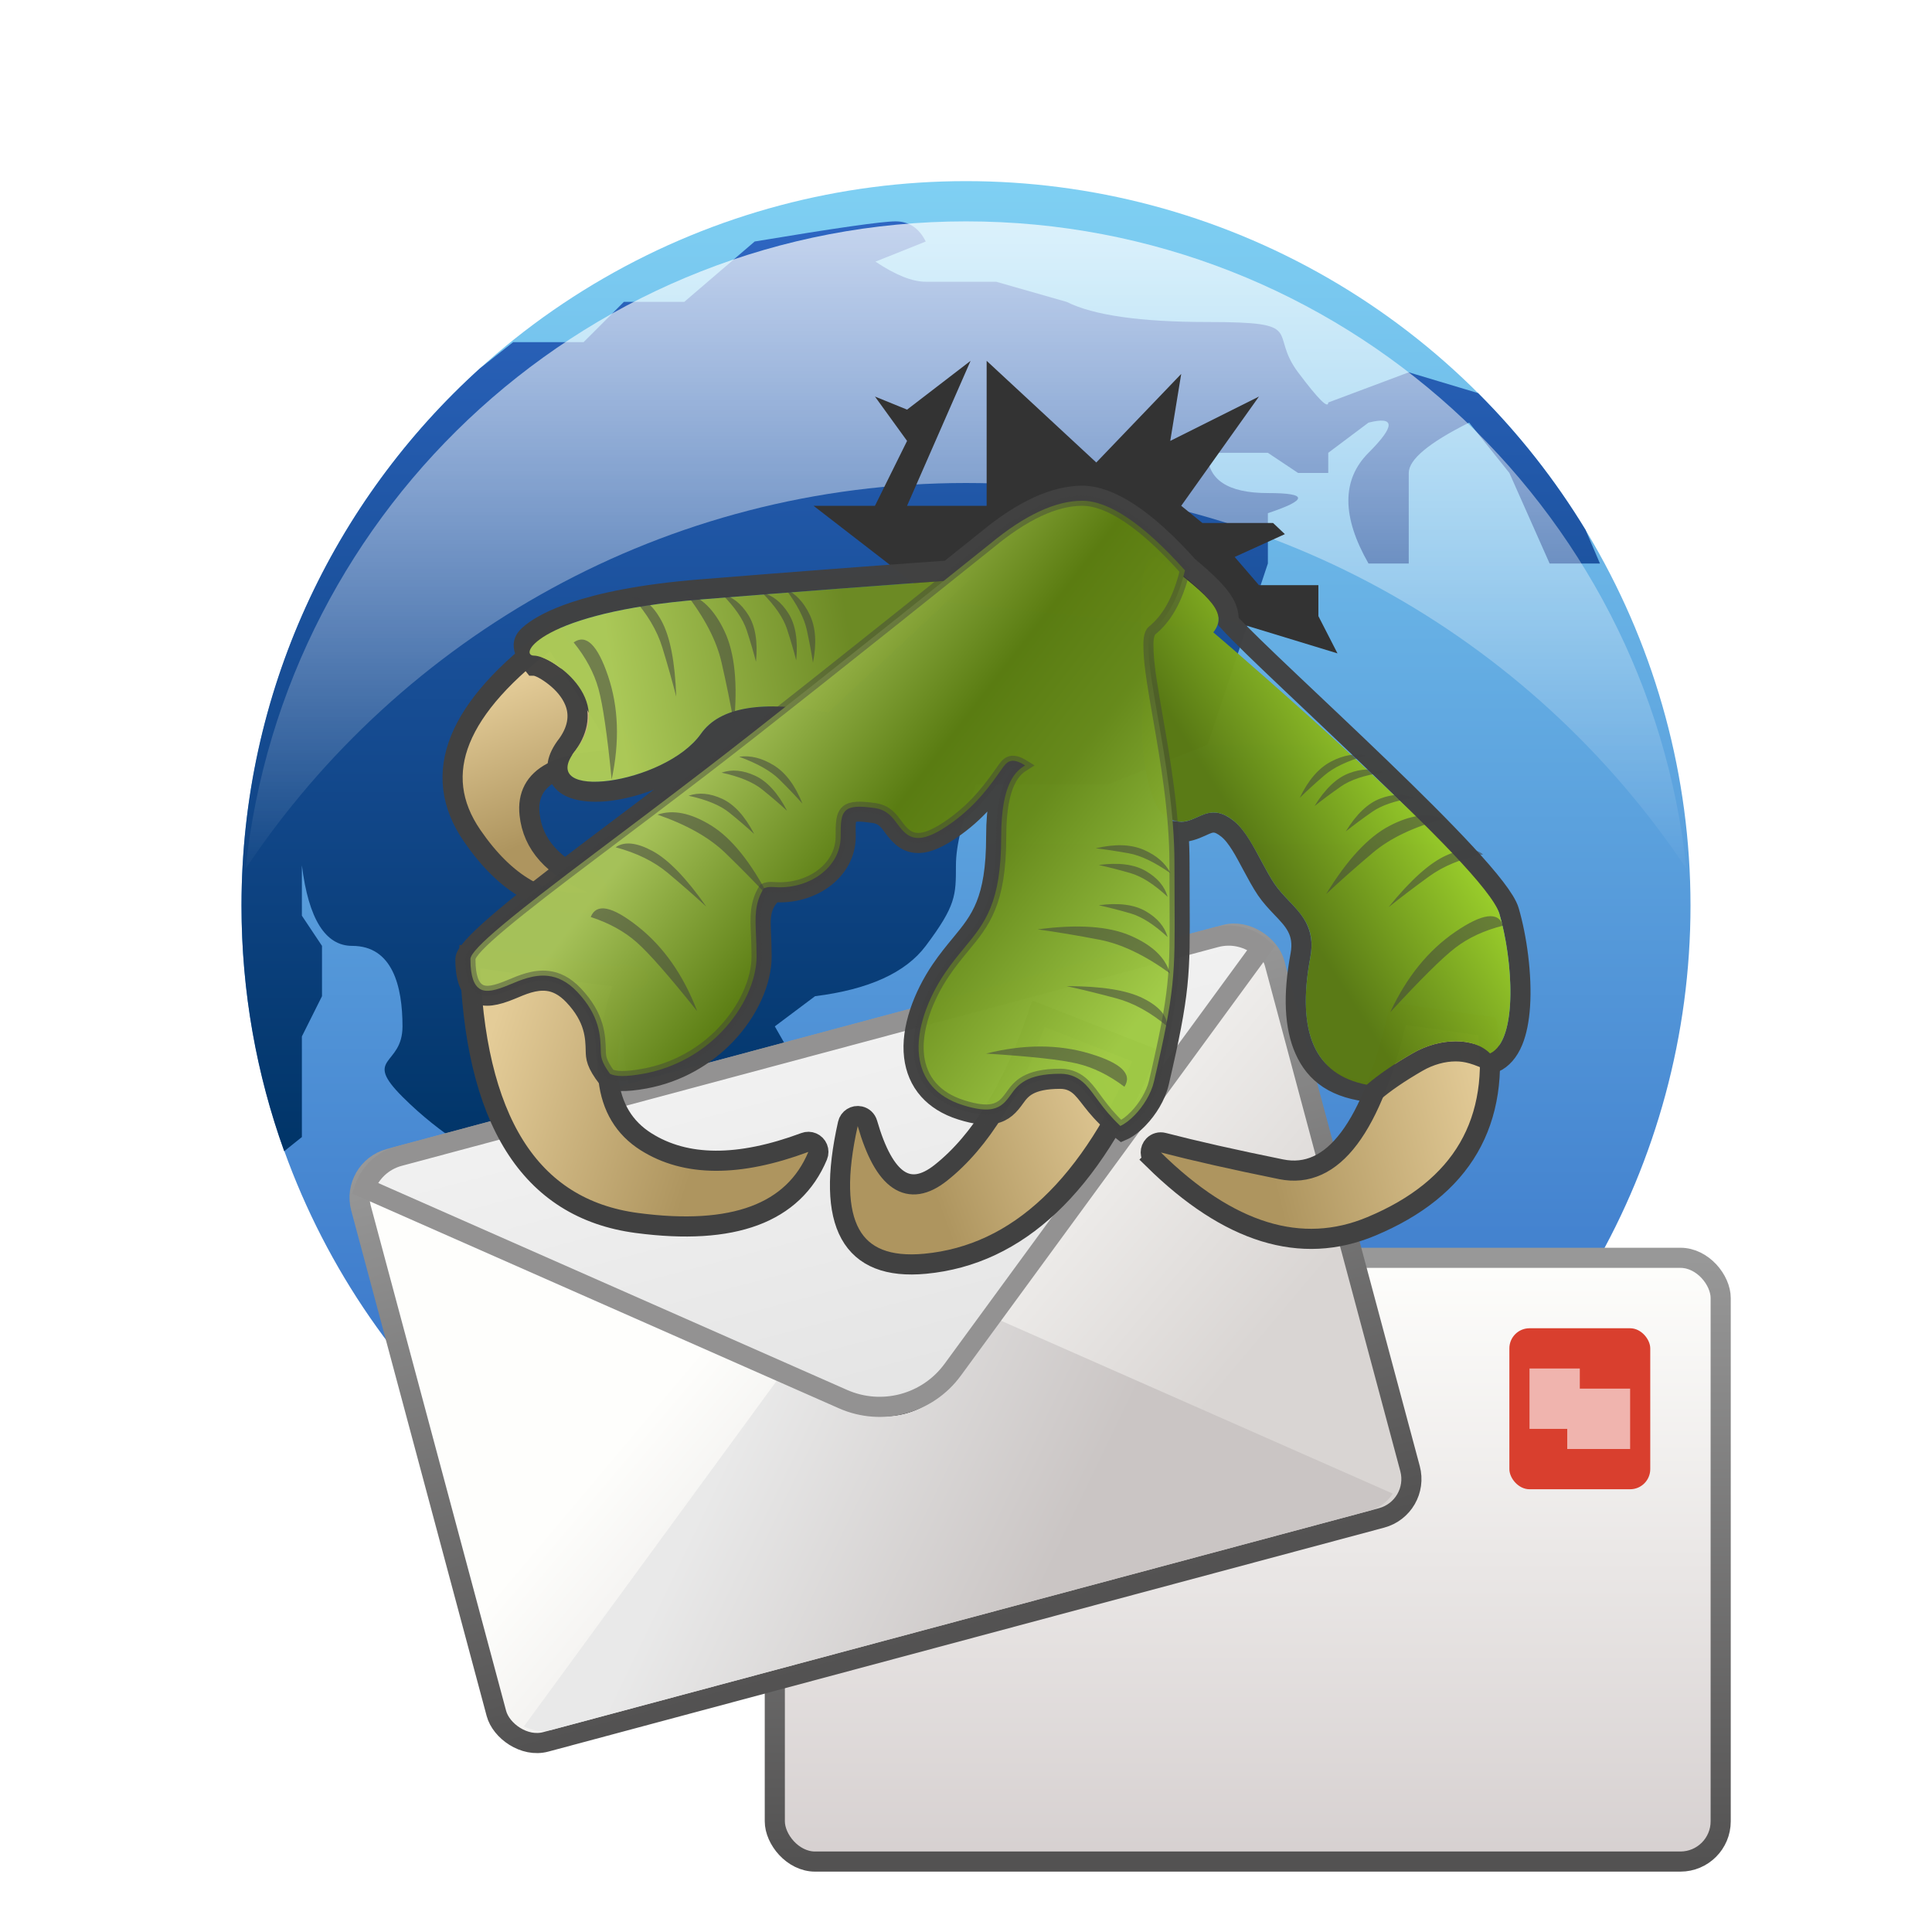 <?xml version="1.0" encoding="UTF-8"?>
<svg width="96px" height="96px" viewBox="0 0 96 96" version="1.1" xmlns="http://www.w3.org/2000/svg" xmlns:xlink="http://www.w3.org/1999/xlink">
    <!-- Generator: Sketch 62 (91390) - https://sketch.com -->
    <title>claws-mail_claws-mail</title>
    <desc>Created with Sketch.</desc>
    <defs>
        <filter x="-16.4%" y="-14.5%" width="134.2%" height="130.1%" filterUnits="objectBoundingBox" id="filter-1">
            <feOffset dx="0" dy="2" in="SourceAlpha" result="shadowOffsetOuter1"></feOffset>
            <feGaussianBlur stdDeviation="2" in="shadowOffsetOuter1" result="shadowBlurOuter1"></feGaussianBlur>
            <feComposite in="shadowBlurOuter1" in2="SourceAlpha" operator="out" result="shadowBlurOuter1"></feComposite>
            <feColorMatrix values="0 0 0 0 0   0 0 0 0 0   0 0 0 0 0  0 0 0 0.2 0" type="matrix" in="shadowBlurOuter1" result="shadowMatrixOuter1"></feColorMatrix>
            <feMerge>
                <feMergeNode in="shadowMatrixOuter1"></feMergeNode>
                <feMergeNode in="SourceGraphic"></feMergeNode>
            </feMerge>
        </filter>
        <linearGradient x1="50%" y1="0%" x2="50%" y2="100%" id="linearGradient-2">
            <stop stop-color="#7FD0F3" offset="0%"></stop>
            <stop stop-color="#2E66C2" offset="100%"></stop>
        </linearGradient>
        <linearGradient x1="50%" y1="0%" x2="50%" y2="100%" id="linearGradient-3">
            <stop stop-color="#2E66C2" offset="0%"></stop>
            <stop stop-color="#003467" offset="100%"></stop>
        </linearGradient>
        <linearGradient x1="50%" y1="0%" x2="50%" y2="100%" id="linearGradient-4">
            <stop stop-color="#FFFFFF" offset="0%"></stop>
            <stop stop-color="#FFFFFF" stop-opacity="0.028" offset="100%"></stop>
        </linearGradient>
        <linearGradient x1="50%" y1="0%" x2="50%" y2="100%" id="linearGradient-5">
            <stop stop-color="#FEFEFC" offset="0%"></stop>
            <stop stop-color="#D6D0D0" offset="100%"></stop>
        </linearGradient>
        <linearGradient x1="50%" y1="0%" x2="50%" y2="100%" id="linearGradient-6">
            <stop stop-color="#989898" offset="0%"></stop>
            <stop stop-color="#535252" offset="100%"></stop>
        </linearGradient>
        <linearGradient x1="43.021%" y1="30.128%" x2="85.971%" y2="69.872%" id="linearGradient-7">
            <stop stop-color="#FEFEFC" offset="0%"></stop>
            <stop stop-color="#D9D5D3" offset="100%"></stop>
            <stop stop-color="#D9D5D3" offset="100%"></stop>
        </linearGradient>
        <linearGradient x1="28.282%" y1="45.262%" x2="72.57%" y2="61.182%" id="linearGradient-8">
            <stop stop-color="#E9E9E9" offset="0%"></stop>
            <stop stop-color="#CAC5C4" offset="100%"></stop>
        </linearGradient>
        <linearGradient x1="50%" y1="0%" x2="50%" y2="100%" id="linearGradient-9">
            <stop stop-color="#F1F1F1" offset="0%"></stop>
            <stop stop-color="#E4E4E4" offset="100%"></stop>
        </linearGradient>
        <path d="M44,0 C44.52,-9.55756571e-17 44.994,0.199 45.35,0.524 L25.507,16.483 C24.043,17.661 21.957,17.661 20.493,16.483 L20.493,16.483 L0.651,0.524 C1.006,0.198 1.48,9.55174649e-17 2,0 L44,0 Z" id="path-10"></path>
        <filter x="-14.2%" y="-27.0%" width="128.5%" height="158.7%" filterUnits="objectBoundingBox" id="filter-11">
            <feMorphology radius="1" operator="dilate" in="SourceAlpha" result="shadowSpreadOuter1"></feMorphology>
            <feOffset dx="0" dy="1" in="shadowSpreadOuter1" result="shadowOffsetOuter1"></feOffset>
            <feGaussianBlur stdDeviation="1.5" in="shadowOffsetOuter1" result="shadowBlurOuter1"></feGaussianBlur>
            <feComposite in="shadowBlurOuter1" in2="SourceAlpha" operator="out" result="shadowBlurOuter1"></feComposite>
            <feColorMatrix values="0 0 0 0 0   0 0 0 0 0   0 0 0 0 0  0 0 0 0.23 0" type="matrix" in="shadowBlurOuter1"></feColorMatrix>
        </filter>
        <linearGradient x1="0%" y1="50%" x2="66.082%" y2="66.999%" id="linearGradient-12">
            <stop stop-color="#E4CC98" offset="0%"></stop>
            <stop stop-color="#AE955F" offset="100%"></stop>
        </linearGradient>
        <linearGradient x1="0%" y1="50%" x2="66.082%" y2="67.497%" id="linearGradient-13">
            <stop stop-color="#E4CC98" offset="0%"></stop>
            <stop stop-color="#AE955F" offset="100%"></stop>
        </linearGradient>
        <linearGradient x1="0%" y1="50%" x2="66.082%" y2="69.781%" id="linearGradient-14">
            <stop stop-color="#E4CC98" offset="0%"></stop>
            <stop stop-color="#AE955F" offset="100%"></stop>
        </linearGradient>
        <linearGradient x1="0%" y1="50%" x2="66.082%" y2="61.395%" id="linearGradient-15">
            <stop stop-color="#E4CC98" offset="0%"></stop>
            <stop stop-color="#AE955F" offset="100%"></stop>
        </linearGradient>
        <linearGradient x1="74.786%" y1="45.859%" x2="21.609%" y2="50%" id="linearGradient-16">
            <stop stop-color="#6E8B23" offset="0%"></stop>
            <stop stop-color="#ADCA57" offset="100%"></stop>
        </linearGradient>
        <linearGradient x1="32.404%" y1="58.482%" x2="70.551%" y2="23.771%" id="linearGradient-17">
            <stop stop-color="#5A7A13" offset="0%"></stop>
            <stop stop-color="#ADE62F" offset="100%"></stop>
        </linearGradient>
        <linearGradient x1="28.624%" y1="46.521%" x2="90.135%" y2="88.151%" id="linearGradient-18">
            <stop stop-color="#A8C358" offset="0%"></stop>
            <stop stop-color="#5B7D10" offset="36.635%"></stop>
            <stop stop-color="#688B1A" offset="58.368%"></stop>
            <stop stop-color="#A0CA45" offset="100%"></stop>
        </linearGradient>
    </defs>
    <g id="claws-mail_claws-mail" stroke="none" stroke-width="1" fill="none" fill-rule="evenodd">
        <g id="编组-3" filter="url(#filter-1)" transform="translate(12, 7)">
            <circle id="椭圆形" fill="url(#linearGradient-2)" cx="36" cy="36" r="36"></circle>
            <path d="M32.5,2 C33.167,2 33.667,2.333 34,3 L34,3 L31.5,4 C32.5,4.667 33.333,5 34,5 L34,5 L37.5,5 L41,6 C42.333,6.667 44.667,7 48,7 C53,7 51,7.5 52.5,9.5 C53.5,10.833 54,11.333 54,11 L54,11 L58,9.5 L61.445,10.533 C63.484,12.57 65.279,14.851 66.785,17.327 L67.5,19 L65,19 L63,14.5 L61,12 C59,13 58,13.833 58,14.5 L58,14.5 L58,19 L56,19 C54.667,16.667 54.667,14.833 56,13.5 C57.333,12.167 57.333,11.667 56,12 L56,12 L54,13.5 L54,14.5 L52.5,14.5 L51,13.5 L48,13.5 C48,14.833 49,15.5 51,15.5 C53,15.5 53,15.833 51,16.5 L51,16.5 L51,19 L48,28 L43,30 L36.5,30 C35.833,31.667 35.5,33 35.5,34 C35.5,35.5 35.5,36 34,38 C33,39.333 31.167,40.167 28.5,40.5 L28.5,40.5 L26.5,42 L28.5,45.5 L23,48 L20,47.5 C19.333,45.5 19,44 19,43 C19,42 18.667,42 18,43 L18,43 L14.5,42.5 L12,42.5 L14.5,48.5 L14.5,48.5 L12,48.5 C12,48.5 10,47.5 8,45.5 C6,43.5 8,44 8,42 C8,40 7.5,38 5.5,38 C4.167,38 3.333,36.667 3,34 L3,34 L3,36.5 L4,38 L4,38 L4,40.5 C4,40.5 3.667,41.167 3,42.5 L3,42.5 L3,47.5 L2.121,48.204 C0.748,44.393 0,40.284 0,36 C0,25.414 4.57,15.894 11.844,9.307 L13.5,8 L17,8 L19,6 L22,6 L25.5,3 C29.5,2.333 31.833,2 32.5,2 Z" id="形状结合" fill="url(#linearGradient-3)"></path>
            <path d="M36,2 C54.588,2 69.885,16.087 71.798,34.168 C64.089,22.612 50.933,15 36,15 C21.066,15 7.911,22.613 0.202,34.169 C2.114,16.088 17.412,2 36,2 Z" id="形状结合" fill="url(#linearGradient-4)" opacity="0.726"></path>
            <g id="编组" transform="translate(27, 54)">
                <rect id="矩形" stroke="url(#linearGradient-6)" fill="url(#linearGradient-5)" x="-0.5" y="-0.5" width="47" height="30" rx="2"></rect>
                <rect id="矩形" fill="#D93F2E" x="36" y="3" width="7" height="8" rx="1"></rect>
                <polygon id="路径-131" fill="#FFFFFF" opacity="0.61" points="37 5 37 8 38.875 8 38.875 9 42 9 42 6 39.5 6 39.5 5"></polygon>
            </g>
            <g id="编组备份" transform="translate(32, 57.5) rotate(-15) translate(-32, -57.5) translate(9, 43)">
                <rect id="矩形" stroke="url(#linearGradient-6)" fill="url(#linearGradient-7)" x="-0.5" y="-0.5" width="47" height="30" rx="2"></rect>
                <path d="M23,10.5 L45.349,28.477 C44.993,28.802 44.52,29 44,29 L2,29 C1.481,29 1.007,28.802 0.652,28.477 L23,10.5 Z" id="形状结合" fill="url(#linearGradient-8)"></path>
                <g id="形状结合">
                    <use fill="black" fill-opacity="1" filter="url(#filter-11)" xlink:href="#path-10"></use>
                    <path stroke="#939292" stroke-width="1" d="M46.065,0.591 L25.82,16.873 C24.997,17.535 23.998,17.867 23,17.867 C22.002,17.867 21.003,17.535 20.18,16.873 L-0.065,0.59 C0.386,-0.068 1.142,-0.5 2,-0.5 L44,-0.5 C44.858,-0.5 45.615,-0.068 46.065,0.591 Z" fill="url(#linearGradient-9)" fill-rule="evenodd"></path>
                </g>
            </g>
            <g id="编组-2" transform="translate(7.547, 8.929)">
                <path d="M26.98,11.923 L20.878,7.204 L23.929,7.204 L25.525,3.98 L23.929,1.775 L25.525,2.425 L28.681,0 L25.525,7.204 L29.479,7.204 L29.479,0 L34.927,5.052 L39.147,0.651 L38.602,3.98 L43.01,1.775 L39.147,7.204 L40.2,8.058 L43.712,8.058 L44.297,8.612 C42.635,9.368 41.803,9.746 41.803,9.746 C41.803,9.746 42.206,10.213 43.01,11.147 L45.963,11.147 L45.963,12.685 L46.912,14.537 L40.843,12.685 L39.147,13.216 L26.98,11.923 Z" id="路径-128" fill="#333333"></path>
                <path d="M3.795,29.603 C3.999,37.723 6.768,42.136 12.104,42.841 C16.89,43.474 19.882,42.361 21.08,39.502 L21.08,39.502 C21.187,39.247 21.067,38.954 20.812,38.847 C20.695,38.798 20.564,38.795 20.445,38.84 C17.16,40.063 14.53,40.05 12.554,38.803 C10.386,37.434 10.069,34.679 11.602,30.538 C12.596,30.736 12.264,30.736 10.605,30.538 C8.946,30.339 6.676,30.027 3.795,29.603 Z" id="路径-129" stroke="#414141" fill="url(#linearGradient-12)"></path>
                <path d="M2.026,16.656 C1.764,22.59 3.488,25.704 7.198,25.998 C10.146,26.231 12.216,25.428 13.407,23.588 L13.407,23.588 C13.557,23.356 13.491,23.047 13.259,22.897 C13.105,22.797 12.908,22.79 12.747,22.878 C10.969,23.856 9.446,23.934 8.178,23.113 C6.586,22.083 6.951,20.219 9.271,17.522 L2.026,16.656 Z" id="路径-129备份-3" stroke="#414141" fill="url(#linearGradient-13)" transform="translate(8.077, 21.346) rotate(51) translate(-8.077, -21.346) "></path>
                <path d="M22.193,34.53 C24.882,40.983 28.53,44.429 33.137,44.866 C36.819,45.215 38.1,42.898 36.98,37.916 L36.98,37.916 C36.919,37.647 36.652,37.477 36.382,37.538 C36.204,37.578 36.062,37.712 36.011,37.887 C35.173,40.791 33.957,41.611 32.363,40.348 C30.39,38.786 28.772,36.151 27.51,32.443 L22.193,34.53 Z" id="路径-129备份" stroke="#414141" fill="url(#linearGradient-14)" transform="translate(29.782, 38.671) scale(-1, 1) translate(-29.782, -38.671) "></path>
                <path d="M36.67,33.071 C35.978,37.805 37.902,41.119 42.441,43.013 C45.913,44.463 49.514,43.355 53.244,39.689 L53.242,39.687 C53.438,39.495 53.441,39.18 53.248,38.984 C53.123,38.857 52.941,38.806 52.769,38.851 C51.197,39.258 49.245,39.699 46.913,40.172 C44.344,40.694 42.405,38.117 41.099,32.443 L36.67,33.071 Z" id="路径-129备份-2" stroke="#414141" fill="url(#linearGradient-15)" transform="translate(45.512, 38.036) scale(-1, 1) translate(-45.512, -38.036) "></path>
                <path d="M39.061,24.972 C39.061,25.669 39.064,26.28 39.067,26.828 C39.087,30.49 39.091,31.346 38.036,35.872 C37.882,36.532 37.464,37.184 37.029,37.638 C36.744,37.936 36.451,38.148 36.221,38.247 C34.989,37.291 34.669,36.596 34.21,36.132 C33.931,35.85 33.588,35.675 33.14,35.675 C31.597,35.675 31.193,36.174 30.884,36.607 C30.599,37.005 30.332,37.313 29.811,37.418 C29.465,37.488 28.975,37.461 28.214,37.22 C27.496,36.993 26.973,36.647 26.601,36.232 C26.179,35.759 25.949,35.19 25.874,34.569 C25.709,33.205 26.331,31.564 27.205,30.275 C27.541,29.779 27.875,29.375 28.19,28.993 C29.173,27.804 29.953,26.846 29.953,23.637 C29.953,20.58 30.89,20.121 31.312,19.855 C30.735,19.976 30.594,20.2 30.406,20.468 C29.881,21.215 29.149,22.249 27.911,23.142 C27.09,23.734 26.545,23.935 26.16,23.956 C25.551,23.989 25.207,23.652 24.842,23.163 C24.638,22.888 24.418,22.546 23.885,22.471 C23.268,22.383 22.87,22.343 22.657,22.522 C22.425,22.717 22.475,23.124 22.475,23.637 C22.475,24.485 22.049,25.217 21.373,25.719 C20.714,26.208 19.815,26.473 18.887,26.397 C18.178,27.036 18.234,27.712 18.266,28.477 C18.281,28.838 18.296,29.218 18.296,29.604 C18.296,30.799 17.665,32.3 16.476,33.527 C15.496,34.538 14.143,35.362 12.488,35.666 C11.482,35.851 10.95,35.8 10.652,35.652 C10.065,34.889 10.064,34.608 10.056,34.273 C10.04,33.616 10.02,32.651 8.955,31.528 C8.518,31.068 8.082,30.859 7.657,30.811 C6.994,30.736 6.375,31.016 5.86,31.232 C5.087,31.555 4.519,31.654 4.147,31.41 C3.855,31.219 3.579,30.8 3.579,29.729 C3.579,29.216 5.701,27.393 9.938,24.205 C11.502,23.027 13.337,21.647 15.408,20.057 C16.209,19.443 17.227,18.649 18.463,17.677 C17.152,17.727 16.21,18.082 15.692,18.818 C14.73,20.183 12.504,21.131 10.781,21.36 C9.722,21.5 8.882,21.337 8.496,20.988 C8.229,20.746 8.098,20.425 8.17,20.008 C8.215,19.746 8.358,19.425 8.651,19.054 C9.235,18.233 9.254,17.485 8.984,16.868 C8.787,16.415 8.449,16.036 8.098,15.747 C7.67,15.394 7.218,15.149 6.991,15.149 C6.221,14.197 6.423,13.873 6.884,13.51 C7.276,13.2 7.942,12.83 8.979,12.481 C10.33,12.026 12.342,11.594 15.242,11.36 C19.555,11.012 23.673,10.698 27.596,10.418 C28.21,9.927 28.843,9.42 29.491,8.901 C31.287,7.413 32.871,6.704 34.227,6.704 C35.573,6.704 37.344,7.817 39.497,10.22 C40.436,11.003 41.022,11.583 41.29,12.071 C41.462,12.385 41.523,12.675 41.496,12.957 C43.7,15.377 54.788,25.137 55.433,27.325 C55.824,28.653 56.083,30.537 55.982,32.06 C55.937,32.732 55.821,33.336 55.627,33.805 C55.411,34.325 55.095,34.687 54.702,34.869 C53.825,34.45 53.329,34.311 52.783,34.311 C52.176,34.311 51.502,34.489 50.881,34.849 C49.968,35.378 49.239,35.876 48.695,36.348 C46.802,36.182 45.812,35.425 45.28,34.222 C44.781,33.096 44.696,31.538 45.072,29.54 C45.297,28.345 44.702,27.773 44.137,27.178 C43.867,26.894 43.597,26.606 43.373,26.276 C43.143,25.936 42.917,25.518 42.687,25.089 C42.311,24.388 41.932,23.641 41.454,23.257 C41.214,23.064 41.014,22.966 40.831,22.947 C40.574,22.92 40.365,23.036 40.155,23.13 C39.789,23.294 39.428,23.441 39.008,23.402 C39.042,23.925 39.061,24.45 39.061,24.972 Z" id="形状结合" stroke="#414141" opacity="0.984"></path>
                <path d="M6.991,14.649 C7.809,14.649 11.107,16.769 9.049,19.357 C6.991,21.944 13.5,21.061 15.283,18.53 C16.217,17.203 18.327,16.849 21.613,17.467 L28.695,10.842 C24.456,11.14 19.985,11.479 15.283,11.858 C7.304,12.503 6.174,14.649 6.991,14.649 Z" id="路径-127" fill="url(#linearGradient-16)" opacity="0.984"></path>
                <path d="M38.227,9.934 C40.669,11.796 41.473,12.544 40.742,13.493 C41.963,14.52 54.278,25.176 54.953,27.466 C55.628,29.756 55.896,33.763 54.492,34.416 C53.716,33.625 52.05,33.594 50.631,34.416 C49.685,34.964 48.93,35.482 48.368,35.97 C45.794,35.482 44.86,33.369 45.564,29.632 C45.926,27.708 44.551,27.123 43.787,25.995 C43.154,25.062 42.567,23.51 41.767,22.867 C40.179,21.591 39.745,23.719 38.227,22.52 C37.84,22.215 37.354,20.852 37.239,19.19 C37.169,18.165 37.301,16.549 37.239,15.329 C37.07,11.992 36.98,8.983 38.227,9.934 Z" id="路径-126" fill="url(#linearGradient-17)" opacity="0.984"></path>
                <path d="M16.297,33.353 C15.349,34.33 14.042,35.126 12.443,35.42 C11.528,35.589 11.037,35.564 10.763,35.428 C10.316,34.815 10.313,34.565 10.306,34.267 C10.289,33.57 10.266,32.547 9.136,31.356 C8.648,30.842 8.158,30.616 7.685,30.563 C6.977,30.482 6.314,30.77 5.763,31.001 C5.11,31.274 4.609,31.414 4.284,31.201 C4.029,31.034 3.829,30.64 3.829,29.729 C3.829,29.228 6.005,27.478 10.088,24.405 C11.653,23.227 13.488,21.846 15.56,20.256 C18.09,18.314 22.787,14.593 29.65,9.094 C31.386,7.655 32.914,6.954 34.227,6.954 C35.537,6.954 37.246,8.077 39.333,10.413 C38.968,11.915 38.405,12.824 37.707,13.396 C37.515,13.554 37.503,13.947 37.525,14.455 C37.559,15.268 37.758,16.4 37.987,17.717 C38.358,19.845 38.811,22.447 38.811,24.972 C38.811,25.669 38.814,26.281 38.817,26.829 C38.837,30.468 38.841,31.319 37.792,35.815 C37.648,36.433 37.255,37.041 36.848,37.466 C36.591,37.734 36.329,37.928 36.122,38.018 C35.177,37.126 34.852,36.426 34.387,35.956 C34.062,35.628 33.662,35.425 33.14,35.425 C31.446,35.425 31.018,35.99 30.681,36.461 C30.435,36.804 30.213,37.082 29.762,37.173 C29.442,37.238 28.99,37.203 28.29,36.982 C27.622,36.77 27.133,36.452 26.788,36.065 C26.4,35.631 26.191,35.109 26.122,34.539 C25.964,33.227 26.573,31.653 27.412,30.415 C27.743,29.927 28.072,29.529 28.383,29.152 C29.395,27.928 30.203,26.944 30.203,23.637 C30.203,20.913 30.973,20.365 31.389,20.103 C30.666,19.648 30.469,19.943 30.201,20.324 C29.688,21.055 28.975,22.066 27.765,22.939 C27.005,23.486 26.504,23.687 26.146,23.707 C25.626,23.735 25.348,23.423 25.043,23.014 C24.804,22.692 24.537,22.311 23.92,22.223 C23.186,22.119 22.742,22.124 22.497,22.33 C22.224,22.559 22.225,23.009 22.225,23.637 C22.225,24.405 21.835,25.065 21.224,25.518 C20.61,25.974 19.772,26.219 18.907,26.148 C18.697,26.131 18.531,26.152 18.402,26.217 C17.938,26.96 17.982,27.674 18.016,28.488 C18.031,28.845 18.046,29.221 18.046,29.604 C18.046,30.748 17.433,32.181 16.297,33.353 Z" id="路径-125" stroke-opacity="0.449" stroke="#404041" stroke-width="0.5" fill="url(#linearGradient-18)" opacity="0.984"></path>
                <path d="M34.598,34.422 C36.161,34.89 36.736,35.44 36.324,36.071 C35.557,35.494 34.776,35.11 33.98,34.92 C33.185,34.729 31.676,34.563 29.453,34.422 C31.32,33.954 33.035,33.954 34.598,34.422 Z M33.453,31.071 C35.18,31.071 36.445,31.272 37.248,31.674 C38.052,32.077 38.453,32.542 38.453,33.071 C37.621,32.371 36.774,31.906 35.912,31.674 C35.049,31.443 34.23,31.242 33.453,31.071 Z M55.138,28.067 C54.208,28.3 53.418,28.666 52.769,29.164 C52.12,29.662 51.041,30.731 49.533,32.369 C50.344,30.623 51.423,29.291 52.771,28.371 C54.118,27.451 54.907,27.35 55.138,28.067 Z M9.806,27.636 C10.087,26.937 10.867,27.093 12.147,28.105 C13.427,29.116 14.411,30.521 15.098,32.319 C13.708,30.579 12.706,29.438 12.094,28.896 C11.481,28.354 10.719,27.934 9.806,27.636 Z M36.619,28.561 C37.708,29.031 38.364,29.655 38.584,30.433 C37.338,29.53 36.172,28.974 35.086,28.765 C34,28.556 32.976,28.384 32.014,28.251 C33.994,27.988 35.529,28.091 36.619,28.561 Z M37.392,27.354 C37.965,27.688 38.325,28.114 38.472,28.633 C37.8,28.01 37.185,27.618 36.625,27.456 C36.066,27.295 35.54,27.16 35.047,27.051 C36.037,26.919 36.819,27.02 37.392,27.354 Z M54.147,24.525 C53.08,24.731 52.185,25.097 51.462,25.621 C50.739,26.146 50.067,26.656 49.446,27.152 C50.532,25.81 51.485,24.953 52.303,24.582 C53.122,24.211 53.736,24.192 54.147,24.525 Z M11.043,24.172 C11.475,23.869 12.087,23.931 12.878,24.358 C13.668,24.785 14.559,25.706 15.549,27.12 C14.963,26.582 14.329,26.027 13.644,25.453 C12.96,24.879 12.093,24.452 11.043,24.172 Z M13.128,22.551 C13.892,22.286 14.779,22.465 15.789,23.088 C16.799,23.711 17.764,24.909 18.684,26.682 C18.023,25.971 17.295,25.23 16.501,24.46 C15.707,23.691 14.582,23.055 13.128,22.551 Z M37.392,25.354 C37.965,25.688 38.325,26.114 38.472,26.633 C37.8,26.01 37.185,25.618 36.625,25.456 C36.066,25.295 35.54,25.16 35.047,25.051 C36.037,24.919 36.819,25.02 37.392,25.354 Z M52.179,22.763 C50.694,23.163 49.528,23.72 48.682,24.432 C47.836,25.144 47.058,25.832 46.349,26.496 C47.39,24.791 48.437,23.663 49.488,23.112 C50.539,22.561 51.436,22.445 52.179,22.763 Z M37.287,24.299 C37.922,24.575 38.365,24.962 38.616,25.462 C37.824,24.909 37.135,24.579 36.548,24.473 C35.962,24.366 35.413,24.283 34.903,24.222 C35.857,23.997 36.651,24.023 37.287,24.299 Z M14.667,21.611 C15.176,21.434 15.732,21.485 16.334,21.762 C16.936,22.04 17.467,22.622 17.927,23.509 C17.555,23.168 17.143,22.814 16.69,22.449 C16.237,22.083 15.563,21.804 14.667,21.611 Z M50.71,21.717 C49.803,21.847 49.111,22.079 48.633,22.412 C48.156,22.745 47.72,23.069 47.325,23.383 C47.846,22.531 48.416,21.987 49.036,21.752 C49.656,21.517 50.214,21.505 50.71,21.717 Z M16.306,20.464 C16.815,20.287 17.37,20.338 17.972,20.615 C18.574,20.893 19.105,21.475 19.565,22.362 C19.194,22.02 18.781,21.667 18.328,21.302 C17.875,20.936 17.201,20.657 16.306,20.464 Z M49.155,20.459 C48.248,20.589 47.556,20.82 47.079,21.153 C46.602,21.486 46.166,21.81 45.771,22.125 C46.292,21.272 46.862,20.729 47.482,20.493 C48.102,20.258 48.66,20.247 49.155,20.459 Z M17.182,19.674 C17.735,19.594 18.307,19.734 18.897,20.096 C19.488,20.458 19.964,21.094 20.327,22.004 C19.985,21.621 19.602,21.22 19.178,20.801 C18.754,20.381 18.089,20.006 17.182,19.674 Z M48.336,19.61 C47.408,19.877 46.718,20.206 46.266,20.594 C45.814,20.983 45.404,21.356 45.036,21.715 C45.461,20.832 45.981,20.231 46.595,19.911 C47.21,19.591 47.79,19.491 48.336,19.61 Z M8.958,13.992 C9.574,13.558 10.144,14.114 10.666,15.659 C11.189,17.205 11.249,18.919 10.846,20.801 C10.627,18.585 10.409,17.082 10.19,16.294 C9.972,15.506 9.561,14.738 8.958,13.992 Z M14.514,11.536 C15.299,11.73 15.945,12.363 16.453,13.435 C16.961,14.508 17.118,16.038 16.923,18.026 C16.757,17.07 16.55,16.052 16.303,14.974 C16.056,13.896 15.459,12.75 14.514,11.536 Z M11.882,11.759 C12.41,11.741 12.889,12.126 13.32,12.915 C13.75,13.704 13.995,14.961 14.055,16.686 C13.857,15.917 13.628,15.105 13.366,14.251 C13.105,13.397 12.61,12.566 11.882,11.759 Z M19.481,11.331 C19.988,11.565 20.391,11.994 20.689,12.619 C20.987,13.244 21.041,14.037 20.849,14.998 C20.771,14.49 20.668,13.945 20.541,13.363 C20.414,12.781 20.061,12.103 19.481,11.331 Z M16.317,11.586 C16.84,11.715 17.278,12.06 17.632,12.621 C17.986,13.181 18.114,13.959 18.017,14.953 C17.891,14.464 17.738,13.943 17.557,13.39 C17.376,12.837 16.963,12.236 16.317,11.586 Z M18.315,11.516 C18.839,11.645 19.277,11.99 19.631,12.551 C19.984,13.112 20.113,13.889 20.016,14.883 C19.89,14.394 19.737,13.873 19.556,13.32 C19.375,12.767 18.961,12.166 18.315,11.516 Z" id="形状结合" fill-opacity="0.539" fill="#404041"></path>
            </g>
        </g>
    </g>
</svg>